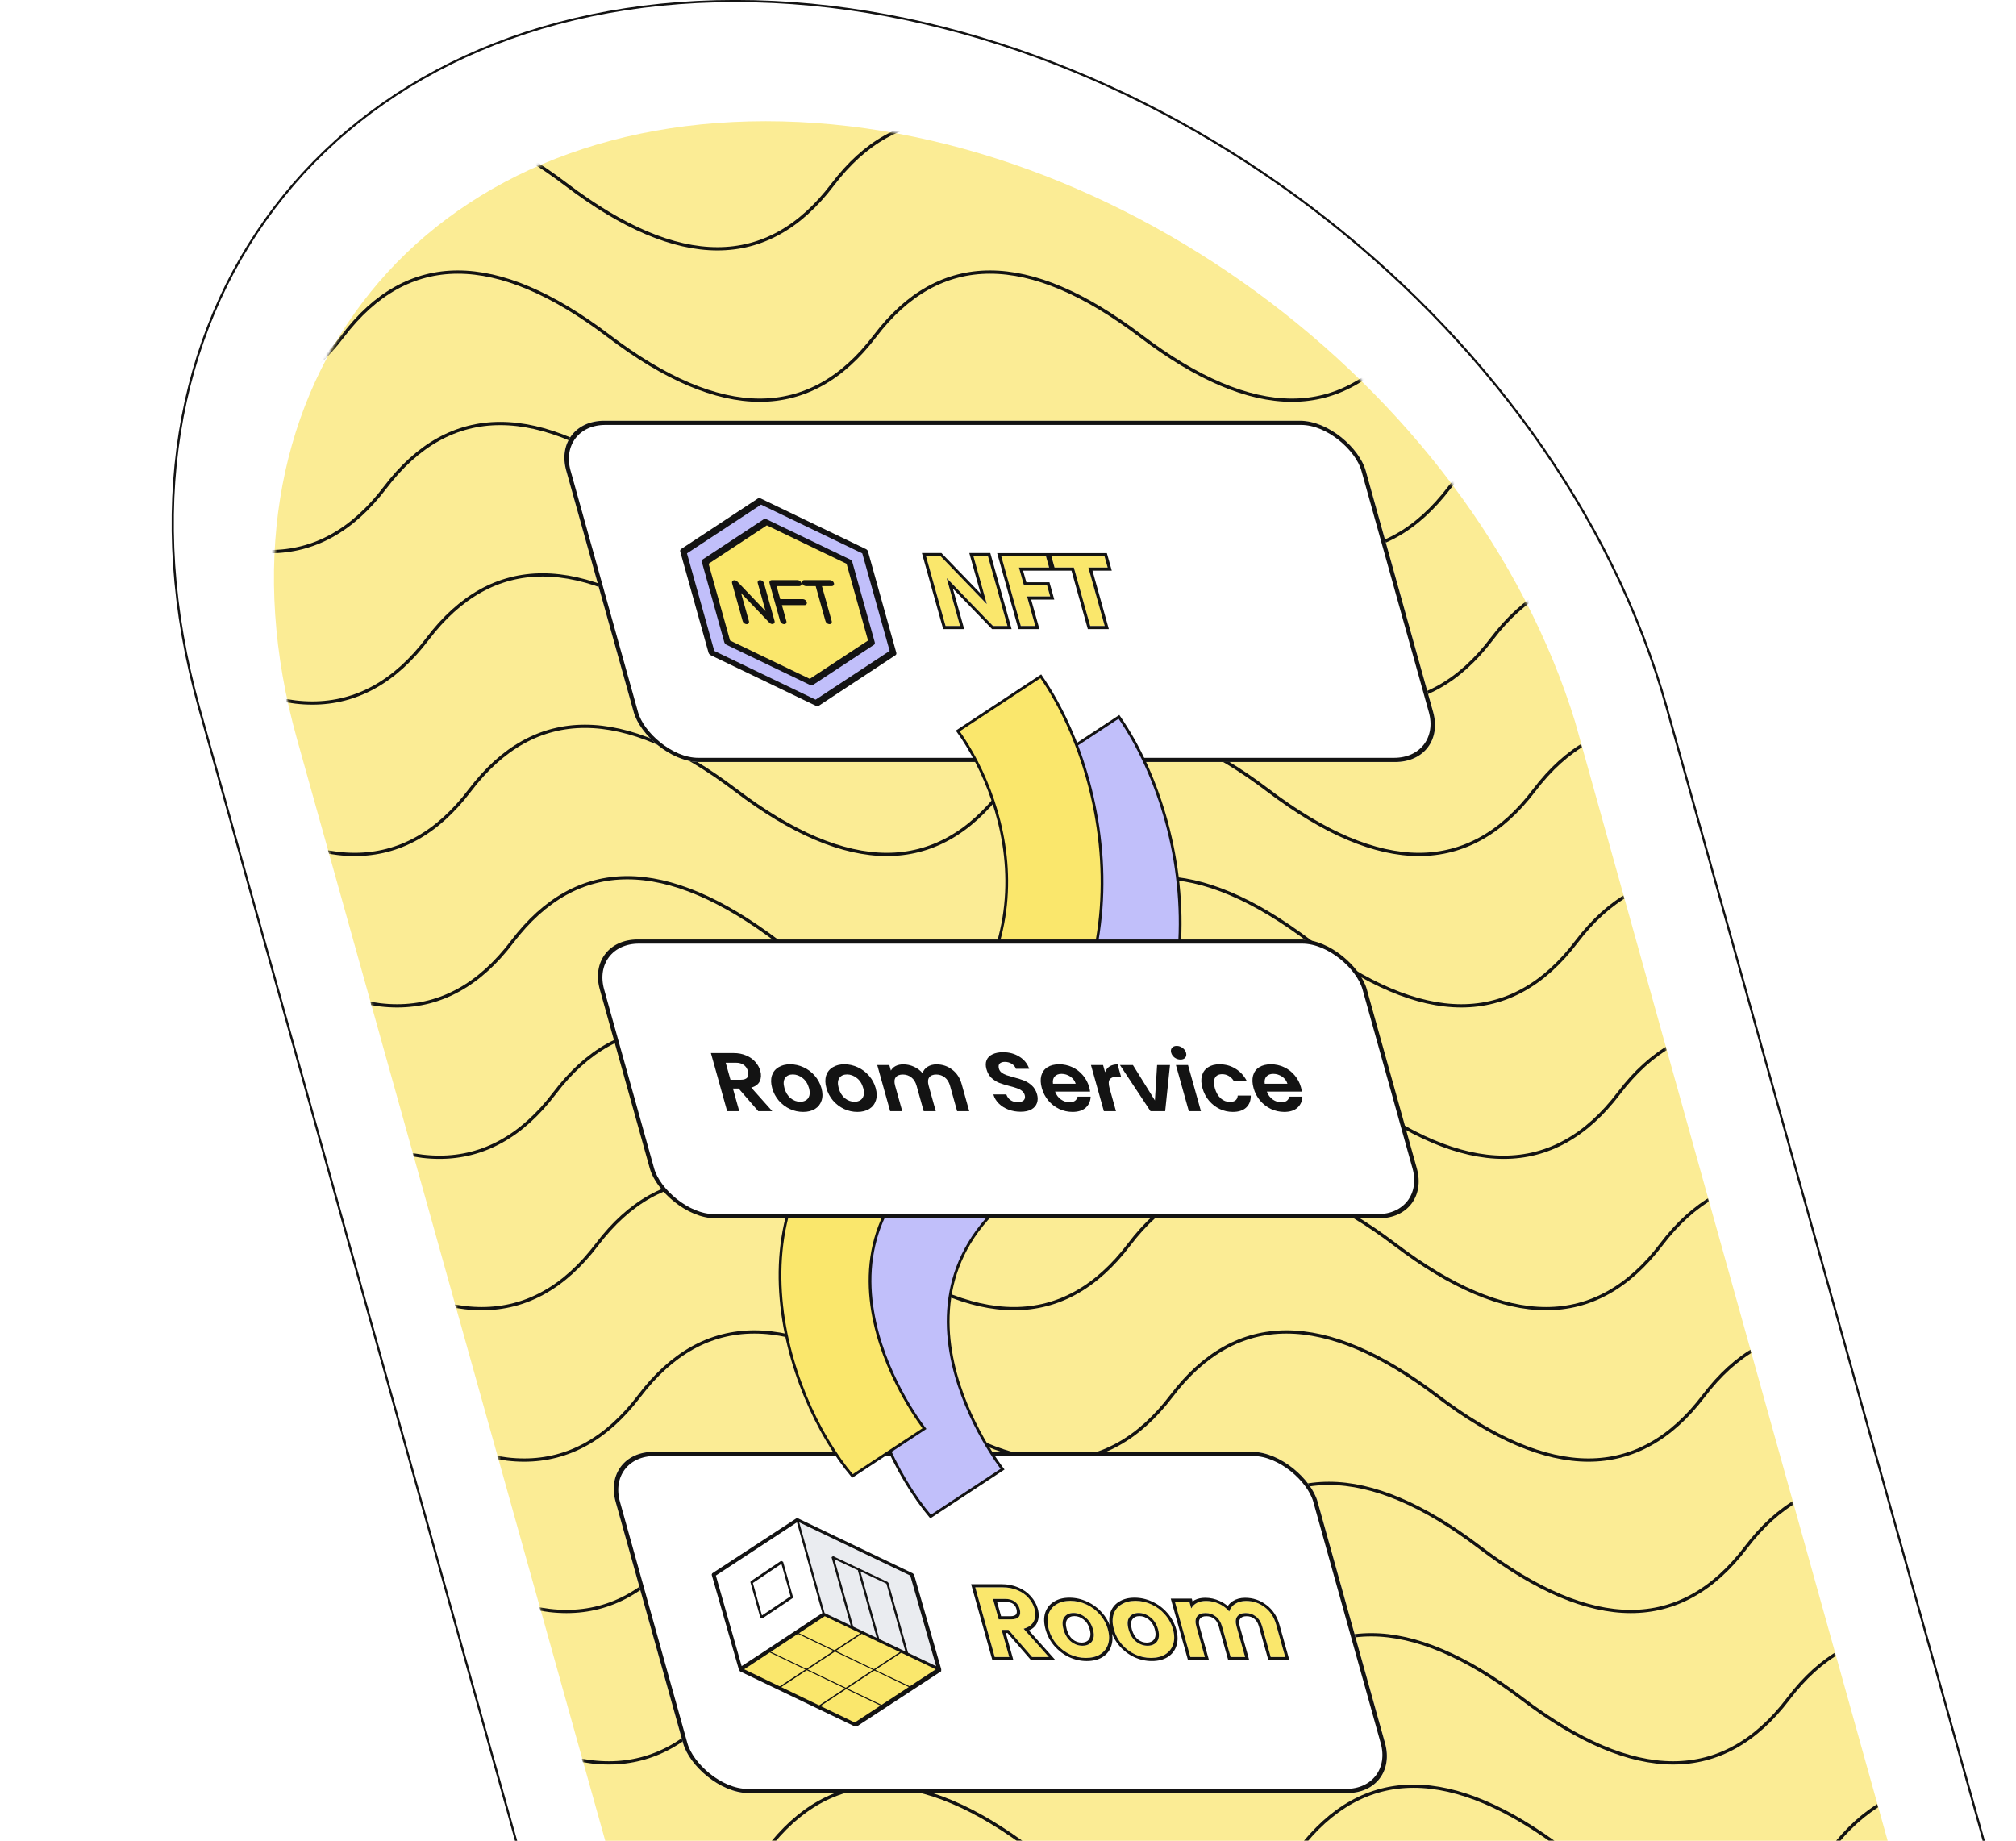 <svg width="702" height="641" viewBox="0 0 702 641" fill="none" xmlns="http://www.w3.org/2000/svg">
<path d="M69.324 246.443C31.301 110.536 114.882 0.362 256.007 0.362C397.132 0.362 542.36 110.536 580.383 246.443L700.665 676.377H189.606L69.324 246.443Z" stroke="#131313" stroke-width="0.752"/>
<g clip-path="url(#clip0_760_11391)">
<path d="M103.419 257.35C70.176 138.527 143.251 42.201 266.637 42.201C390.023 42.201 516.995 138.527 550.239 257.35L658.584 644.617H211.765L103.419 257.35Z" fill="#FBEC95"/>
<mask id="mask0_760_11391" style="mask-type:alpha" maskUnits="userSpaceOnUse" x="95" y="42" width="564" height="603">
<path d="M103.419 257.35C70.176 138.527 143.251 42.201 266.637 42.201C390.023 42.201 516.995 138.527 550.239 257.35L658.584 644.617H211.765L103.419 257.35Z" fill="#D9D9D9"/>
</mask>
<g mask="url(#mask0_760_11391)">
<path d="M-80.701 64.331C-58.138 34.589 -27.255 34.589 11.949 64.331C51.153 94.072 82.036 94.072 104.598 64.331C127.161 34.589 158.044 34.589 197.248 64.331C236.451 94.072 267.335 94.072 289.897 64.331C312.46 34.589 343.343 34.589 382.546 64.331C421.75 94.072 452.633 94.072 475.196 64.331C497.758 34.589 528.642 34.589 567.845 64.331C607.049 94.072 637.932 94.072 660.495 64.331C683.057 34.589 713.94 34.589 753.144 64.331C792.348 94.072 823.231 94.072 845.794 64.331C868.356 34.589 899.239 34.589 938.443 64.331C977.647 94.072 1008.53 94.072 1031.09 64.331C1053.65 34.589 1084.54 34.589 1123.74 64.331C1162.95 94.072 1193.83 94.072 1216.39 64.331C1238.95 34.589 1269.84 34.589 1309.04 64.331C1348.24 94.072 1379.13 94.072 1401.69 64.331C1424.25 34.589 1455.14 34.589 1494.34 64.331C1533.54 94.072 1564.43 94.072 1586.99 64.331C1609.55 34.589 1640.43 34.589 1679.64 64.331C1718.84 94.072 1749.73 94.072 1772.29 64.331C1794.85 34.589 1825.73 34.589 1864.94 64.331C1904.14 94.072 1935.02 94.072 1957.59 64.331C1980.15 34.589 2011.03 34.589 2050.24 64.331C2089.44 94.072 2120.32 94.072 2142.89 64.331C2165.45 34.589 2196.33 34.589 2235.53 64.331C2274.74 94.072 2305.62 94.072 2328.18 64.331C2350.75 34.589 2381.63 34.589 2420.83 64.331C2460.04 94.072 2490.92 94.072 2513.48 64.331C2536.05 34.589 2566.93 34.589 2606.13 64.331C2645.34 94.072 2676.22 94.072 2698.78 64.331C2721.34 34.589 2752.23 34.589 2791.43 64.331C2830.64 94.072 2861.52 94.072 2884.08 64.331C2906.64 34.589 2937.53 34.589 2976.73 64.331C3015.93 94.072 3046.82 94.072 3069.38 64.331C3091.94 34.589 3122.83 34.589 3162.03 64.331C3201.23 94.072 3232.12 94.072 3254.68 64.331C3277.24 34.589 3308.12 34.589 3347.33 64.331C3386.53 94.072 3417.41 94.072 3439.98 64.331C3462.54 34.589 3493.42 34.589 3532.63 64.331C3571.83 94.072 3602.71 94.072 3625.28 64.331C3647.84 34.589 3678.72 34.589 3717.93 64.331C3757.13 94.072 3788.01 94.072 3810.58 64.331C3833.14 34.589 3864.02 34.589 3903.22 64.331C3942.43 94.072 3973.31 94.072 3995.87 64.331C4018.44 34.589 4049.32 34.589 4088.52 64.331C4127.73 94.072 4158.61 94.072 4181.17 64.331C4203.74 34.589 4234.62 34.589 4273.82 64.331C4313.03 94.072 4343.91 94.072 4366.47 64.331C4389.03 34.589 4419.92 34.589 4459.12 64.331C4498.32 94.072 4529.21 94.072 4551.77 64.331" stroke="#131313" stroke-width="1.129"/>
<path d="M-65.95 117.053C-43.388 87.312 -12.505 87.312 26.699 117.053C65.903 146.795 96.786 146.795 119.348 117.053C141.911 87.312 172.794 87.312 211.998 117.053C251.202 146.795 282.085 146.795 304.647 117.053C327.21 87.312 358.093 87.312 397.297 117.053C436.501 146.795 467.384 146.795 489.946 117.053C512.509 87.312 543.392 87.312 582.596 117.053C621.799 146.795 652.683 146.795 675.245 117.053C697.807 87.312 728.691 87.312 767.894 117.053C807.098 146.795 837.981 146.795 860.544 117.053C883.106 87.312 913.989 87.312 953.193 117.053C992.397 146.795 1023.28 146.795 1045.84 117.053C1068.41 87.312 1099.29 87.312 1138.49 117.053C1177.7 146.795 1208.58 146.795 1231.14 117.053C1253.7 87.312 1284.59 87.312 1323.79 117.053C1362.99 146.795 1393.88 146.795 1416.44 117.053C1439 87.312 1469.89 87.312 1509.09 117.053C1548.29 146.795 1579.18 146.795 1601.74 117.053C1624.3 87.312 1655.18 87.312 1694.39 117.053C1733.59 146.795 1764.48 146.795 1787.04 117.053C1809.6 87.312 1840.48 87.312 1879.69 117.053C1918.89 146.795 1949.77 146.795 1972.34 117.053C1994.9 87.312 2025.78 87.312 2064.99 117.053C2104.19 146.795 2135.07 146.795 2157.64 117.053C2180.2 87.312 2211.08 87.312 2250.29 117.053C2289.49 146.795 2320.37 146.795 2342.93 117.053C2365.5 87.312 2396.38 87.312 2435.58 117.053C2474.79 146.795 2505.67 146.795 2528.23 117.053C2550.8 87.312 2581.68 87.312 2620.88 117.053C2660.09 146.795 2690.97 146.795 2713.53 117.053C2736.09 87.312 2766.98 87.312 2806.18 117.053C2845.39 146.795 2876.27 146.795 2898.83 117.053C2921.39 87.312 2952.28 87.312 2991.48 117.053C3030.68 146.795 3061.57 146.795 3084.13 117.053C3106.69 87.312 3137.58 87.312 3176.78 117.053C3215.98 146.795 3246.87 146.795 3269.43 117.053C3291.99 87.312 3322.87 87.312 3362.08 117.053C3401.28 146.795 3432.17 146.795 3454.73 117.053C3477.29 87.312 3508.17 87.312 3547.38 117.053C3586.58 146.795 3617.46 146.795 3640.03 117.053C3662.59 87.312 3693.47 87.312 3732.68 117.053C3771.88 146.795 3802.76 146.795 3825.33 117.053C3847.89 87.312 3878.77 87.312 3917.97 117.053C3957.18 146.795 3988.06 146.795 4010.62 117.053C4033.19 87.312 4064.07 87.312 4103.27 117.053C4142.48 146.795 4173.36 146.795 4195.92 117.053C4218.49 87.312 4249.37 87.312 4288.57 117.053C4327.78 146.795 4358.66 146.795 4381.22 117.053C4403.78 87.312 4434.67 87.312 4473.87 117.053C4513.08 146.795 4543.96 146.795 4566.52 117.053" stroke="#131313" stroke-width="1.129"/>
<path d="M-51.2 169.776C-28.638 140.035 2.245 140.035 41.449 169.776C80.653 199.517 111.536 199.517 134.099 169.776C156.661 140.035 187.544 140.035 226.748 169.776C265.952 199.517 296.835 199.517 319.398 169.776C341.96 140.035 372.843 140.035 412.047 169.776C451.251 199.517 482.134 199.517 504.696 169.776C527.259 140.035 558.142 140.035 597.346 169.776C636.55 199.517 667.433 199.517 689.995 169.776C712.558 140.035 743.441 140.035 782.645 169.776C821.848 199.517 852.732 199.517 875.294 169.776C897.857 140.035 928.74 140.035 967.944 169.776C1007.15 199.517 1038.03 199.517 1060.59 169.776C1083.16 140.035 1114.04 140.035 1153.24 169.776C1192.45 199.517 1223.33 199.517 1245.89 169.776C1268.45 140.035 1299.34 140.035 1338.54 169.776C1377.75 199.517 1408.63 199.517 1431.19 169.776C1453.75 140.035 1484.64 140.035 1523.84 169.776C1563.04 199.517 1593.93 199.517 1616.49 169.776C1639.05 140.035 1669.94 140.035 1709.14 169.776C1748.34 199.517 1779.23 199.517 1801.79 169.776C1824.35 140.035 1855.23 140.035 1894.44 169.776C1933.64 199.517 1964.52 199.517 1987.09 169.776C2009.65 140.035 2040.53 140.035 2079.74 169.776C2118.94 199.517 2149.82 199.517 2172.39 169.776C2194.95 140.035 2225.83 140.035 2265.04 169.776C2304.24 199.517 2335.12 199.517 2357.68 169.776C2380.25 140.035 2411.13 140.035 2450.33 169.776C2489.54 199.517 2520.42 199.517 2542.98 169.776C2565.55 140.035 2596.43 140.035 2635.63 169.776C2674.84 199.517 2705.72 199.517 2728.28 169.776C2750.85 140.035 2781.73 140.035 2820.93 169.776C2860.14 199.517 2891.02 199.517 2913.58 169.776C2936.14 140.035 2967.03 140.035 3006.23 169.776C3045.43 199.517 3076.32 199.517 3098.88 169.776C3121.44 140.035 3152.33 140.035 3191.53 169.776C3230.73 199.517 3261.62 199.517 3284.18 169.776C3306.74 140.035 3337.62 140.035 3376.83 169.776C3416.03 199.517 3446.92 199.517 3469.48 169.776C3492.04 140.035 3522.92 140.035 3562.13 169.776C3601.33 199.517 3632.21 199.517 3654.78 169.776C3677.34 140.035 3708.22 140.035 3747.43 169.776C3786.63 199.517 3817.51 199.517 3840.08 169.776C3862.64 140.035 3893.52 140.035 3932.73 169.776C3971.93 199.517 4002.81 199.517 4025.37 169.776C4047.94 140.035 4078.82 140.035 4118.02 169.776C4157.23 199.517 4188.11 199.517 4210.67 169.776C4233.24 140.035 4264.12 140.035 4303.32 169.776C4342.53 199.517 4373.41 199.517 4395.97 169.776C4418.53 140.035 4449.42 140.035 4488.62 169.776C4527.83 199.517 4558.71 199.517 4581.27 169.776" stroke="#131313" stroke-width="1.129"/>
<path d="M-36.45 222.499C-13.887 192.758 16.996 192.758 56.2 222.499C95.403 252.24 126.287 252.24 148.849 222.499C171.411 192.758 202.295 192.758 241.498 222.499C280.702 252.24 311.585 252.24 334.148 222.499C356.71 192.758 387.593 192.758 426.797 222.499C466.001 252.24 496.884 252.24 519.447 222.499C542.009 192.758 572.892 192.758 612.096 222.499C651.3 252.24 682.183 252.24 704.746 222.499C727.308 192.758 758.191 192.758 797.395 222.499C836.599 252.24 867.482 252.24 890.044 222.499C912.607 192.758 943.49 192.758 982.694 222.499C1021.9 252.24 1052.78 252.24 1075.34 222.499C1097.91 192.758 1128.79 192.758 1167.99 222.499C1207.2 252.24 1238.08 252.24 1260.64 222.499C1283.2 192.758 1314.09 192.758 1353.29 222.499C1392.5 252.24 1423.38 252.24 1445.94 222.499C1468.5 192.758 1499.39 192.758 1538.59 222.499C1577.79 252.24 1608.68 252.24 1631.24 222.499C1653.8 192.758 1684.69 192.758 1723.89 222.499C1763.09 252.24 1793.98 252.24 1816.54 222.499C1839.1 192.758 1869.98 192.758 1909.19 222.499C1948.39 252.24 1979.27 252.24 2001.84 222.499C2024.4 192.758 2055.28 192.758 2094.49 222.499C2133.69 252.24 2164.57 252.24 2187.14 222.499C2209.7 192.758 2240.58 192.758 2279.79 222.499C2318.99 252.24 2349.87 252.24 2372.44 222.499C2395 192.758 2425.88 192.758 2465.08 222.499C2504.29 252.24 2535.17 252.24 2557.73 222.499C2580.3 192.758 2611.18 192.758 2650.38 222.499C2689.59 252.24 2720.47 252.24 2743.03 222.499C2765.6 192.758 2796.48 192.758 2835.68 222.499C2874.89 252.24 2905.77 252.24 2928.33 222.499C2950.89 192.758 2981.78 192.758 3020.98 222.499C3060.18 252.24 3091.07 252.24 3113.63 222.499C3136.19 192.758 3167.08 192.758 3206.28 222.499C3245.48 252.24 3276.37 252.24 3298.93 222.499C3321.49 192.758 3352.37 192.758 3391.58 222.499C3430.78 252.24 3461.67 252.24 3484.23 222.499C3506.79 192.758 3537.67 192.758 3576.88 222.499C3616.08 252.24 3646.96 252.24 3669.53 222.499C3692.09 192.758 3722.97 192.758 3762.18 222.499C3801.38 252.24 3832.26 252.24 3854.83 222.499C3877.39 192.758 3908.27 192.758 3947.48 222.499C3986.68 252.24 4017.56 252.24 4040.12 222.499C4062.69 192.758 4093.57 192.758 4132.77 222.499C4171.98 252.24 4202.86 252.24 4225.42 222.499C4247.99 192.758 4278.87 192.758 4318.07 222.499C4357.28 252.24 4388.16 252.24 4410.72 222.499C4433.28 192.758 4464.17 192.758 4503.37 222.499C4542.58 252.24 4573.46 252.24 4596.02 222.499" stroke="#131313" stroke-width="1.129"/>
<path d="M-21.7 275.222C0.863 245.481 31.746 245.481 70.95 275.222C110.154 304.963 141.037 304.963 163.599 275.222C186.162 245.481 217.045 245.481 256.249 275.222C295.452 304.963 326.336 304.963 348.898 275.222C371.461 245.481 402.344 245.481 441.548 275.222C480.751 304.963 511.634 304.963 534.197 275.222C556.759 245.481 587.643 245.481 626.846 275.222C666.05 304.963 696.933 304.963 719.496 275.222C742.058 245.481 772.941 245.481 812.145 275.222C851.349 304.963 882.232 304.963 904.795 275.222C927.357 245.481 958.24 245.481 997.444 275.222C1036.65 304.963 1067.53 304.963 1090.09 275.222C1112.66 245.481 1143.54 245.481 1182.74 275.222C1221.95 304.963 1252.83 304.963 1275.39 275.222C1297.95 245.481 1328.84 245.481 1368.04 275.222C1407.25 304.963 1438.13 304.963 1460.69 275.222C1483.25 245.481 1514.14 245.481 1553.34 275.222C1592.54 304.963 1623.43 304.963 1645.99 275.222C1668.55 245.481 1699.44 245.481 1738.64 275.222C1777.84 304.963 1808.73 304.963 1831.29 275.222C1853.85 245.481 1884.73 245.481 1923.94 275.222C1963.14 304.963 1994.03 304.963 2016.59 275.222C2039.15 245.481 2070.03 245.481 2109.24 275.222C2148.44 304.963 2179.32 304.963 2201.89 275.222C2224.45 245.481 2255.33 245.481 2294.54 275.222C2333.74 304.963 2364.62 304.963 2387.19 275.222C2409.75 245.481 2440.63 245.481 2479.83 275.222C2519.04 304.963 2549.92 304.963 2572.48 275.222C2595.05 245.481 2625.93 245.481 2665.13 275.222C2704.34 304.963 2735.22 304.963 2757.78 275.222C2780.35 245.481 2811.23 245.481 2850.43 275.222C2889.64 304.963 2920.52 304.963 2943.08 275.222C2965.64 245.481 2996.53 245.481 3035.73 275.222C3074.94 304.963 3105.82 304.963 3128.38 275.222C3150.94 245.481 3181.83 245.481 3221.03 275.222C3260.23 304.963 3291.12 304.963 3313.68 275.222C3336.24 245.481 3367.13 245.481 3406.33 275.222C3445.53 304.963 3476.42 304.963 3498.98 275.222C3521.54 245.481 3552.42 245.481 3591.63 275.222C3630.83 304.963 3661.71 304.963 3684.28 275.222C3706.84 245.481 3737.72 245.481 3776.93 275.222C3816.13 304.963 3847.01 304.963 3869.58 275.222C3892.14 245.481 3923.02 245.481 3962.23 275.222C4001.43 304.963 4032.31 304.963 4054.87 275.222C4077.44 245.481 4108.32 245.481 4147.52 275.222C4186.73 304.963 4217.61 304.963 4240.17 275.222C4262.74 245.481 4293.62 245.481 4332.82 275.222C4372.03 304.963 4402.91 304.963 4425.47 275.222C4448.04 245.481 4478.92 245.481 4518.12 275.222C4557.33 304.963 4588.21 304.963 4610.77 275.222" stroke="#131313" stroke-width="1.129"/>
<path d="M-6.949 327.945C15.613 298.204 46.496 298.204 85.7 327.945C124.904 357.686 155.787 357.686 178.35 327.945C200.912 298.204 231.795 298.204 270.999 327.945C310.203 357.686 341.086 357.686 363.648 327.945C386.211 298.204 417.094 298.204 456.298 327.945C495.502 357.686 526.385 357.686 548.947 327.945C571.51 298.204 602.393 298.204 641.597 327.945C680.8 357.686 711.684 357.686 734.246 327.945C756.809 298.204 787.692 298.204 826.895 327.945C866.099 357.686 896.982 357.686 919.545 327.945C942.107 298.204 972.991 298.204 1012.19 327.945C1051.4 357.686 1082.28 357.686 1104.84 327.945C1127.41 298.204 1158.29 298.204 1197.49 327.945C1236.7 357.686 1267.58 357.686 1290.14 327.945C1312.71 298.204 1343.59 298.204 1382.79 327.945C1422 357.686 1452.88 357.686 1475.44 327.945C1498 298.204 1528.89 298.204 1568.09 327.945C1607.29 357.686 1638.18 357.686 1660.74 327.945C1683.3 298.204 1714.19 298.204 1753.39 327.945C1792.59 357.686 1823.48 357.686 1846.04 327.945C1868.6 298.204 1899.48 298.204 1938.69 327.945C1977.89 357.686 2008.78 357.686 2031.34 327.945C2053.9 298.204 2084.78 298.204 2123.99 327.945C2163.19 357.686 2194.07 357.686 2216.64 327.945C2239.2 298.204 2270.08 298.204 2309.29 327.945C2348.49 357.686 2379.37 357.686 2401.94 327.945C2424.5 298.204 2455.38 298.204 2494.59 327.945C2533.79 357.686 2564.67 357.686 2587.23 327.945C2609.8 298.204 2640.68 298.204 2679.88 327.945C2719.09 357.686 2749.97 357.686 2772.53 327.945C2795.1 298.204 2825.98 298.204 2865.18 327.945C2904.39 357.686 2935.27 357.686 2957.83 327.945C2980.39 298.204 3011.28 298.204 3050.48 327.945C3089.69 357.686 3120.57 357.686 3143.13 327.945C3165.69 298.204 3196.58 298.204 3235.78 327.945C3274.98 357.686 3305.87 357.686 3328.43 327.945C3350.99 298.204 3381.88 298.204 3421.08 327.945C3460.28 357.686 3491.17 357.686 3513.73 327.945C3536.29 298.204 3567.17 298.204 3606.38 327.945C3645.58 357.686 3676.47 357.686 3699.03 327.945C3721.59 298.204 3752.47 298.204 3791.68 327.945C3830.88 357.686 3861.76 357.686 3884.33 327.945C3906.89 298.204 3937.77 298.204 3976.98 327.945C4016.18 357.686 4047.06 357.686 4069.63 327.945C4092.19 298.204 4123.07 298.204 4162.27 327.945C4201.48 357.686 4232.36 357.686 4254.92 327.945C4277.49 298.204 4308.37 298.204 4347.57 327.945C4386.78 357.686 4417.66 357.686 4440.22 327.945C4462.79 298.204 4493.67 298.204 4532.87 327.945C4572.08 357.686 4602.96 357.686 4625.52 327.945" stroke="#131313" stroke-width="1.129"/>
<path d="M7.801 380.668C30.363 350.927 61.246 350.927 100.45 380.668C139.654 410.409 170.537 410.409 193.1 380.668C215.662 350.927 246.545 350.927 285.749 380.668C324.953 410.409 355.836 410.409 378.399 380.668C400.961 350.927 431.844 350.927 471.048 380.668C510.252 410.409 541.135 410.409 563.697 380.668C586.26 350.927 617.143 350.927 656.347 380.668C695.551 410.409 726.434 410.409 748.996 380.668C771.559 350.927 802.442 350.927 841.646 380.668C880.85 410.409 911.733 410.409 934.295 380.668C956.858 350.927 987.741 350.927 1026.94 380.668C1066.15 410.409 1097.03 410.409 1119.59 380.668C1142.16 350.927 1173.04 350.927 1212.24 380.668C1251.45 410.409 1282.33 410.409 1304.89 380.668C1327.46 350.927 1358.34 350.927 1397.54 380.668C1436.75 410.409 1467.63 410.409 1490.19 380.668C1512.75 350.927 1543.64 350.927 1582.84 380.668C1622.04 410.409 1652.93 410.409 1675.49 380.668C1698.05 350.927 1728.94 350.927 1768.14 380.668C1807.34 410.409 1838.23 410.409 1860.79 380.668C1883.35 350.927 1914.23 350.927 1953.44 380.668C1992.64 410.409 2023.53 410.409 2046.09 380.668C2068.65 350.927 2099.53 350.927 2138.74 380.668C2177.94 410.409 2208.82 410.409 2231.39 380.668C2253.95 350.927 2284.83 350.927 2324.04 380.668C2363.24 410.409 2394.12 410.409 2416.69 380.668C2439.25 350.927 2470.13 350.927 2509.34 380.668C2548.54 410.409 2579.42 410.409 2601.98 380.668C2624.55 350.927 2655.43 350.927 2694.63 380.668C2733.84 410.409 2764.72 410.409 2787.28 380.668C2809.85 350.927 2840.73 350.927 2879.93 380.668C2919.14 410.409 2950.02 410.409 2972.58 380.668C2995.14 350.927 3026.03 350.927 3065.23 380.668C3104.44 410.409 3135.32 410.409 3157.88 380.668C3180.44 350.927 3211.33 350.927 3250.53 380.668C3289.73 410.409 3320.62 410.409 3343.18 380.668C3365.74 350.927 3396.63 350.927 3435.83 380.668C3475.03 410.409 3505.92 410.409 3528.48 380.668C3551.04 350.927 3581.92 350.927 3621.13 380.668C3660.33 410.409 3691.22 410.409 3713.78 380.668C3736.34 350.927 3767.22 350.927 3806.43 380.668C3845.63 410.409 3876.51 410.409 3899.08 380.668C3921.64 350.927 3952.52 350.927 3991.73 380.668C4030.93 410.409 4061.81 410.409 4084.38 380.668C4106.94 350.927 4137.82 350.927 4177.02 380.668C4216.23 410.409 4247.11 410.409 4269.67 380.668C4292.24 350.927 4323.12 350.927 4362.32 380.668C4401.53 410.409 4432.41 410.409 4454.97 380.668C4477.54 350.927 4508.42 350.927 4547.62 380.668C4586.83 410.409 4617.71 410.409 4640.27 380.668" stroke="#131313" stroke-width="1.129"/>
<path d="M22.551 433.391C45.114 403.65 75.997 403.65 115.201 433.391C154.404 463.132 185.288 463.132 207.85 433.391C230.413 403.65 261.296 403.65 300.499 433.391C339.703 463.132 370.586 463.132 393.149 433.391C415.711 403.65 446.595 403.65 485.798 433.391C525.002 463.132 555.885 463.132 578.448 433.391C601.01 403.65 631.893 403.65 671.097 433.391C710.301 463.132 741.184 463.132 763.747 433.391C786.309 403.65 817.192 403.65 856.396 433.391C895.6 463.132 926.483 463.132 949.045 433.391C971.608 403.65 1002.49 403.65 1041.69 433.391C1080.9 463.132 1111.78 463.132 1134.34 433.391C1156.91 403.65 1187.79 403.65 1226.99 433.391C1266.2 463.132 1297.08 463.132 1319.64 433.391C1342.21 403.65 1373.09 403.65 1412.29 433.391C1451.5 463.132 1482.38 463.132 1504.94 433.391C1527.5 403.65 1558.39 403.65 1597.59 433.391C1636.8 463.132 1667.68 463.132 1690.24 433.391C1712.8 403.65 1743.69 403.65 1782.89 433.391C1822.09 463.132 1852.98 463.132 1875.54 433.391C1898.1 403.65 1928.99 403.65 1968.19 433.391C2007.39 463.132 2038.28 463.132 2060.84 433.391C2083.4 403.65 2114.28 403.65 2153.49 433.391C2192.69 463.132 2223.57 463.132 2246.14 433.391C2268.7 403.65 2299.58 403.65 2338.79 433.391C2377.99 463.132 2408.87 463.132 2431.44 433.391C2454 403.65 2484.88 403.65 2524.09 433.391C2563.29 463.132 2594.17 463.132 2616.74 433.391C2639.3 403.65 2670.18 403.65 2709.38 433.391C2748.59 463.132 2779.47 463.132 2802.03 433.391C2824.6 403.65 2855.48 403.65 2894.68 433.391C2933.89 463.132 2964.77 463.132 2987.33 433.391C3009.9 403.65 3040.78 403.65 3079.98 433.391C3119.19 463.132 3150.07 463.132 3172.63 433.391C3195.19 403.65 3226.08 403.65 3265.28 433.391C3304.48 463.132 3335.37 463.132 3357.93 433.391C3380.49 403.65 3411.38 403.65 3450.58 433.391C3489.78 463.132 3520.67 463.132 3543.23 433.391C3565.79 403.65 3596.67 403.65 3635.88 433.391C3675.08 463.132 3705.97 463.132 3728.53 433.391C3751.09 403.65 3781.97 403.65 3821.18 433.391C3860.38 463.132 3891.26 463.132 3913.83 433.391C3936.39 403.65 3967.27 403.65 4006.48 433.391C4045.68 463.132 4076.56 463.132 4099.13 433.391C4121.69 403.65 4152.57 403.65 4191.78 433.391C4230.98 463.132 4261.86 463.132 4284.42 433.391C4306.99 403.65 4337.87 403.65 4377.07 433.391C4416.28 463.132 4447.16 463.132 4469.72 433.391C4492.29 403.65 4523.17 403.65 4562.37 433.391C4601.58 463.132 4632.46 463.132 4655.02 433.391" stroke="#131313" stroke-width="1.129"/>
<path d="M37.301 486.114C59.864 456.373 90.747 456.373 129.951 486.114C169.155 515.855 200.038 515.855 222.6 486.114C245.163 456.373 276.046 456.373 315.25 486.114C354.454 515.855 385.337 515.855 407.899 486.114C430.462 456.373 461.345 456.373 500.549 486.114C539.752 515.855 570.636 515.855 593.198 486.114C615.76 456.373 646.644 456.373 685.847 486.114C725.051 515.855 755.934 515.855 778.497 486.114C801.059 456.373 831.942 456.373 871.146 486.114C910.35 515.855 941.233 515.855 963.796 486.114C986.358 456.373 1017.24 456.373 1056.45 486.114C1095.65 515.855 1126.53 515.855 1149.09 486.114C1171.66 456.373 1202.54 456.373 1241.74 486.114C1280.95 515.855 1311.83 515.855 1334.39 486.114C1356.96 456.373 1387.84 456.373 1427.04 486.114C1466.25 515.855 1497.13 515.855 1519.69 486.114C1542.25 456.373 1573.14 456.373 1612.34 486.114C1651.55 515.855 1682.43 515.855 1704.99 486.114C1727.55 456.373 1758.44 456.373 1797.64 486.114C1836.84 515.855 1867.73 515.855 1890.29 486.114C1912.85 456.373 1943.74 456.373 1982.94 486.114C2022.14 515.855 2053.03 515.855 2075.59 486.114C2098.15 456.373 2129.03 456.373 2168.24 486.114C2207.44 515.855 2238.33 515.855 2260.89 486.114C2283.45 456.373 2314.33 456.373 2353.54 486.114C2392.74 515.855 2423.62 515.855 2446.19 486.114C2468.75 456.373 2499.63 456.373 2538.84 486.114C2578.04 515.855 2608.92 515.855 2631.49 486.114C2654.05 456.373 2684.93 456.373 2724.13 486.114C2763.34 515.855 2794.22 515.855 2816.78 486.114C2839.35 456.373 2870.23 456.373 2909.43 486.114C2948.64 515.855 2979.52 515.855 3002.08 486.114C3024.65 456.373 3055.53 456.373 3094.73 486.114C3133.94 515.855 3164.82 515.855 3187.38 486.114C3209.94 456.373 3240.83 456.373 3280.03 486.114C3319.24 515.855 3350.12 515.855 3372.68 486.114C3395.24 456.373 3426.13 456.373 3465.33 486.114C3504.53 515.855 3535.42 515.855 3557.98 486.114C3580.54 456.373 3611.43 456.373 3650.63 486.114C3689.83 515.855 3720.72 515.855 3743.28 486.114C3765.84 456.373 3796.72 456.373 3835.93 486.114C3875.13 515.855 3906.01 515.855 3928.58 486.114C3951.14 456.373 3982.02 456.373 4021.23 486.114C4060.43 515.855 4091.31 515.855 4113.88 486.114C4136.44 456.373 4167.32 456.373 4206.53 486.114C4245.73 515.855 4276.61 515.855 4299.17 486.114C4321.74 456.373 4352.62 456.373 4391.82 486.114C4431.03 515.855 4461.91 515.855 4484.47 486.114C4507.04 456.373 4537.92 456.373 4577.12 486.114C4616.33 515.855 4647.21 515.855 4669.77 486.114" stroke="#131313" stroke-width="1.129"/>
<path d="M52.052 538.837C74.614 509.096 105.497 509.096 144.701 538.837C183.905 568.578 214.788 568.578 237.351 538.837C259.913 509.096 290.796 509.096 330 538.837C369.204 568.578 400.087 568.578 422.649 538.837C445.212 509.096 476.095 509.096 515.299 538.837C554.503 568.578 585.386 568.578 607.948 538.837C630.511 509.096 661.394 509.096 700.598 538.837C739.802 568.578 770.685 568.578 793.247 538.837C815.81 509.096 846.693 509.096 885.897 538.837C925.1 568.578 955.984 568.578 978.546 538.837C1001.11 509.096 1031.99 509.096 1071.2 538.837C1110.4 568.578 1141.28 568.578 1163.84 538.837C1186.41 509.096 1217.29 509.096 1256.49 538.837C1295.7 568.578 1326.58 568.578 1349.14 538.837C1371.71 509.096 1402.59 509.096 1441.79 538.837C1481 568.578 1511.88 568.578 1534.44 538.837C1557.01 509.096 1587.89 509.096 1627.09 538.837C1666.3 568.578 1697.18 568.578 1719.74 538.837C1742.3 509.096 1773.19 509.096 1812.39 538.837C1851.59 568.578 1882.48 568.578 1905.04 538.837C1927.6 509.096 1958.49 509.096 1997.69 538.837C2036.89 568.578 2067.78 568.578 2090.34 538.837C2112.9 509.096 2143.78 509.096 2182.99 538.837C2222.19 568.578 2253.08 568.578 2275.64 538.837C2298.2 509.096 2329.08 509.096 2368.29 538.837C2407.49 568.578 2438.37 568.578 2460.94 538.837C2483.5 509.096 2514.38 509.096 2553.59 538.837C2592.79 568.578 2623.67 568.578 2646.24 538.837C2668.8 509.096 2699.68 509.096 2738.89 538.837C2778.09 568.578 2808.97 568.578 2831.53 538.837C2854.1 509.096 2884.98 509.096 2924.18 538.837C2963.39 568.578 2994.27 568.578 3016.83 538.837C3039.4 509.096 3070.28 509.096 3109.48 538.837C3148.69 568.578 3179.57 568.578 3202.13 538.837C3224.69 509.096 3255.58 509.096 3294.78 538.837C3333.99 568.578 3364.87 568.578 3387.43 538.837C3409.99 509.096 3440.88 509.096 3480.08 538.837C3519.28 568.578 3550.17 568.578 3572.73 538.837C3595.29 509.096 3626.18 509.096 3665.38 538.837C3704.58 568.578 3735.47 568.578 3758.03 538.837C3780.59 509.096 3811.47 509.096 3850.68 538.837C3889.88 568.578 3920.77 568.578 3943.33 538.837C3965.89 509.096 3996.77 509.096 4035.98 538.837C4075.18 568.578 4106.06 568.578 4128.63 538.837C4151.19 509.096 4182.07 509.096 4221.28 538.837C4260.48 568.578 4291.36 568.578 4313.93 538.837C4336.49 509.096 4367.37 509.096 4406.57 538.837C4445.78 568.578 4476.66 568.578 4499.22 538.837C4521.79 509.096 4552.67 509.096 4591.87 538.837C4631.08 568.578 4661.96 568.578 4684.52 538.837" stroke="#131313" stroke-width="1.129"/>
<path d="M66.802 591.56C89.365 561.819 120.248 561.819 159.451 591.56C198.655 621.301 229.538 621.301 252.101 591.56C274.663 561.819 305.546 561.819 344.75 591.56C383.954 621.301 414.837 621.301 437.4 591.56C459.962 561.819 490.845 561.819 530.049 591.56C569.253 621.301 600.136 621.301 622.699 591.56C645.261 561.819 676.144 561.819 715.348 591.56C754.552 621.301 785.435 621.301 807.997 591.56C830.56 561.819 861.443 561.819 900.647 591.56C939.851 621.301 970.734 621.301 993.296 591.56C1015.86 561.819 1046.74 561.819 1085.95 591.56C1125.15 621.301 1156.03 621.301 1178.6 591.56C1201.16 561.819 1232.04 561.819 1271.24 591.56C1310.45 621.301 1341.33 621.301 1363.89 591.56C1386.46 561.819 1417.34 561.819 1456.54 591.56C1495.75 621.301 1526.63 621.301 1549.19 591.56C1571.76 561.819 1602.64 561.819 1641.84 591.56C1681.05 621.301 1711.93 621.301 1734.49 591.56C1757.05 561.819 1787.94 561.819 1827.14 591.56C1866.34 621.301 1897.23 621.301 1919.79 591.56C1942.35 561.819 1973.24 561.819 2012.44 591.56C2051.64 621.301 2082.53 621.301 2105.09 591.56C2127.65 561.819 2158.53 561.819 2197.74 591.56C2236.94 621.301 2267.83 621.301 2290.39 591.56C2312.95 561.819 2343.83 561.819 2383.04 591.56C2422.24 621.301 2453.12 621.301 2475.69 591.56C2498.25 561.819 2529.13 561.819 2568.34 591.56C2607.54 621.301 2638.42 621.301 2660.99 591.56C2683.55 561.819 2714.43 561.819 2753.64 591.56C2792.84 621.301 2823.72 621.301 2846.28 591.56C2868.85 561.819 2899.73 561.819 2938.93 591.56C2978.14 621.301 3009.02 621.301 3031.58 591.56C3054.15 561.819 3085.03 561.819 3124.23 591.56C3163.44 621.301 3194.32 621.301 3216.88 591.56C3239.44 561.819 3270.33 561.819 3309.53 591.56C3348.74 621.301 3379.62 621.301 3402.18 591.56C3424.74 561.819 3455.63 561.819 3494.83 591.56C3534.03 621.301 3564.92 621.301 3587.48 591.56C3610.04 561.819 3640.93 561.819 3680.13 591.56C3719.33 621.301 3750.22 621.301 3772.78 591.56C3795.34 561.819 3826.22 561.819 3865.43 591.56C3904.63 621.301 3935.52 621.301 3958.08 591.56C3980.64 561.819 4011.52 561.819 4050.73 591.56C4089.93 621.301 4120.81 621.301 4143.38 591.56C4165.94 561.819 4196.82 561.819 4236.03 591.56C4275.23 621.301 4306.11 621.301 4328.68 591.56C4351.24 561.819 4382.12 561.819 4421.32 591.56C4460.53 621.301 4491.41 621.301 4513.97 591.56C4536.54 561.819 4567.42 561.819 4606.62 591.56C4645.83 621.301 4676.71 621.301 4699.27 591.56" stroke="#131313" stroke-width="1.129"/>
<path d="M81.552 644.283C104.115 614.542 134.998 614.542 174.202 644.283C213.406 674.024 244.289 674.024 266.851 644.283C289.414 614.542 320.297 614.542 359.501 644.283C398.704 674.024 429.588 674.024 452.15 644.283C474.712 614.542 505.596 614.542 544.799 644.283C584.003 674.024 614.886 674.024 637.449 644.283C660.011 614.542 690.894 614.542 730.098 644.283C769.302 674.024 800.185 674.024 822.748 644.283C845.31 614.542 876.193 614.542 915.397 644.283C954.601 674.024 985.484 674.024 1008.05 644.283C1030.61 614.542 1061.49 614.542 1100.7 644.283C1139.9 674.024 1170.78 674.024 1193.35 644.283C1215.91 614.542 1246.79 614.542 1285.99 644.283C1325.2 674.024 1356.08 674.024 1378.64 644.283C1401.21 614.542 1432.09 614.542 1471.29 644.283C1510.5 674.024 1541.38 674.024 1563.94 644.283C1586.51 614.542 1617.39 614.542 1656.59 644.283C1695.8 674.024 1726.68 674.024 1749.24 644.283C1771.8 614.542 1802.69 614.542 1841.89 644.283C1881.1 674.024 1911.98 674.024 1934.54 644.283C1957.1 614.542 1987.99 614.542 2027.19 644.283C2066.39 674.024 2097.28 674.024 2119.84 644.283C2142.4 614.542 2173.29 614.542 2212.49 644.283C2251.69 674.024 2282.58 674.024 2305.14 644.283C2327.7 614.542 2358.58 614.542 2397.79 644.283C2436.99 674.024 2467.87 674.024 2490.44 644.283C2513 614.542 2543.88 614.542 2583.09 644.283C2622.29 674.024 2653.17 674.024 2675.74 644.283C2698.3 614.542 2729.18 614.542 2768.39 644.283C2807.59 674.024 2838.47 674.024 2861.03 644.283C2883.6 614.542 2914.48 614.542 2953.68 644.283C2992.89 674.024 3023.77 674.024 3046.33 644.283C3068.9 614.542 3099.78 614.542 3138.98 644.283C3178.19 674.024 3209.07 674.024 3231.63 644.283C3254.2 614.542 3285.08 614.542 3324.28 644.283C3363.49 674.024 3394.37 674.024 3416.93 644.283C3439.49 614.542 3470.38 614.542 3509.58 644.283C3548.78 674.024 3579.67 674.024 3602.23 644.283C3624.79 614.542 3655.68 614.542 3694.88 644.283C3734.08 674.024 3764.97 674.024 3787.53 644.283C3810.09 614.542 3840.97 614.542 3880.18 644.283C3919.38 674.024 3950.27 674.024 3972.83 644.283C3995.39 614.542 4026.27 614.542 4065.48 644.283C4104.68 674.024 4135.56 674.024 4158.13 644.283C4180.69 614.542 4211.57 614.542 4250.78 644.283C4289.98 674.024 4320.86 674.024 4343.43 644.283C4365.99 614.542 4396.87 614.542 4436.08 644.283C4475.28 674.024 4506.16 674.024 4528.72 644.283C4551.29 614.542 4582.17 614.542 4621.37 644.283C4660.58 674.024 4691.46 674.024 4714.02 644.283" stroke="#131313" stroke-width="1.129"/>
</g>
</g>
<g filter="url(#filter0_d_760_11391)">
<rect width="244.44" height="123.392" rx="18.057" transform="matrix(1 0 0.269 0.963 205 501.039)" fill="white"/>
<g clip-path="url(#clip1_760_11391)">
<path d="M282.332 557.736L322.006 576.373L293.025 595.957L253.35 576.373L282.332 557.736Z" fill="#FAE76C"/>
<path d="M282.508 557.555L273.386 524.949L312.89 543.788L321.737 576.756L282.508 557.555Z" fill="#EAECF0"/>
<path d="M282.131 557.555L273.009 524.949L244.046 543.788L253.646 576.756L282.131 557.555Z" fill="white"/>
<path d="M323.242 576.756L313.767 543.761L313.336 543.348L273.393 524.225H272.758L243.486 543.348L243.304 543.824L252.753 576.792L253.151 577.476L293.191 596.682H293.825L323.214 577.454L323.242 576.756ZM312.449 544.116L321.455 575.668L282.618 557.167L273.783 525.588L312.449 544.116ZM272.996 525.588L281.835 557.182L260.807 571.06L253.736 575.653L244.762 544.115L272.996 525.588ZM293.118 595.289L254.62 576.761L255.03 576.49L282.685 558.276L317.236 574.792L321.34 576.762L293.118 595.289Z" fill="#131313"/>
<path d="M260.918 559.067L260.226 558.719L256.801 546.475L256.869 546.125L267.493 538.989L268.185 539.338L271.61 551.582L271.543 551.932L260.918 559.067ZM257.652 546.707L260.815 558.011L270.758 551.35L267.595 540.046L257.652 546.707Z" fill="#131313"/>
<path d="M311.466 571.654C311.233 571.654 311.021 571.473 310.959 571.249L304.158 546.939L286.032 538.417L292.613 561.941C292.676 562.164 292.566 562.345 292.333 562.345C292.099 562.345 291.888 562.164 291.826 561.941L285.05 537.721L285.598 537.369L304.57 546.352L304.879 546.703L311.746 571.249C311.809 571.474 311.7 571.656 311.466 571.656L311.466 571.654Z" fill="#131313"/>
<path d="M312.81 583.33C312.775 583.33 312.737 583.321 312.697 583.303L272.599 564.081C272.482 564.026 272.413 563.902 272.445 563.804C272.476 563.708 272.596 563.675 272.712 563.731L312.811 582.953C312.927 583.008 312.996 583.132 312.965 583.229C312.944 583.294 312.883 583.33 312.81 583.33Z" fill="#131313"/>
<path d="M303.17 589.875C303.134 589.875 303.095 589.866 303.056 589.847L262.959 570.625C262.842 570.57 262.773 570.446 262.805 570.349C262.836 570.252 262.956 570.22 263.072 570.275L303.171 589.497C303.287 589.553 303.356 589.676 303.325 589.774C303.304 589.839 303.243 589.874 303.17 589.874L303.17 589.875Z" fill="#131313"/>
<path d="M266.881 583.332C266.809 583.332 266.727 583.295 266.67 583.231C266.585 583.135 266.584 583.01 266.669 582.954L295.782 563.727C295.866 563.671 296.004 563.702 296.091 563.8C296.176 563.896 296.176 564.021 296.091 564.077L266.979 583.304C266.95 583.323 266.917 583.332 266.881 583.332L266.881 583.332Z" fill="#131313"/>
<path d="M280.614 589.91C280.542 589.91 280.461 589.874 280.403 589.809C280.318 589.712 280.317 589.588 280.403 589.533L309.515 570.305C309.599 570.249 309.737 570.281 309.824 570.379C309.909 570.475 309.91 570.599 309.824 570.655L280.713 589.883C280.686 589.902 280.652 589.91 280.615 589.91H280.614Z" fill="#131313"/>
<path d="M301.562 567.2C301.328 567.2 301.117 567.019 301.055 566.795L294.26 542.51C294.198 542.287 294.307 542.105 294.541 542.105C294.774 542.105 294.985 542.287 295.048 542.51L301.842 566.797C301.905 567.02 301.795 567.201 301.562 567.201L301.562 567.2Z" fill="#131313"/>
</g>
<path d="M354.869 572.491L346.661 563.031H344.277L346.924 572.491H341.868L335.076 548.215H344.538C346.488 548.215 348.244 548.551 349.804 549.224C351.358 549.873 352.631 550.766 353.623 551.902C354.633 553.015 355.332 554.267 355.721 555.658C356.169 557.258 356.093 558.707 355.493 560.005C354.887 561.281 353.701 562.162 351.935 562.648L360.719 572.491H354.869ZM343.255 559.379H347.481C348.853 559.379 349.789 559.066 350.288 558.44C350.78 557.791 350.868 556.898 350.55 555.762C350.238 554.649 349.661 553.791 348.819 553.189C347.969 552.563 346.858 552.249 345.486 552.249H341.261L343.255 559.379Z" fill="#FAE76C"/>
<path d="M373.614 572.804C371.688 572.804 369.841 572.398 368.073 571.587C366.299 570.752 364.755 569.581 363.443 568.074C362.154 566.567 361.235 564.828 360.683 562.857C360.132 560.886 360.091 559.147 360.56 557.64C361.053 556.133 361.969 554.974 363.307 554.162C364.638 553.328 366.267 552.91 368.193 552.91C370.119 552.91 371.981 553.328 373.78 554.162C375.572 554.974 377.124 556.133 378.437 557.64C379.773 559.147 380.717 560.886 381.269 562.857C381.82 564.828 381.837 566.567 381.32 568.074C380.826 569.581 379.902 570.752 378.546 571.587C377.209 572.398 375.564 572.804 373.614 572.804ZM372.427 568.561C373.342 568.561 374.138 568.352 374.816 567.935C375.512 567.494 375.98 566.845 376.221 565.987C376.463 565.129 376.412 564.086 376.068 562.857C375.556 561.025 374.658 559.623 373.374 558.649C372.108 557.652 370.753 557.153 369.308 557.153C367.863 557.153 366.787 557.652 366.079 558.649C365.388 559.623 365.299 561.025 365.811 562.857C366.324 564.689 367.189 566.103 368.407 567.1C369.643 568.074 370.983 568.561 372.427 568.561Z" fill="#FAE76C"/>
<path d="M396.283 572.804C394.357 572.804 392.51 572.398 390.742 571.587C388.968 570.752 387.424 569.581 386.112 568.074C384.824 566.567 383.904 564.828 383.352 562.857C382.801 560.886 382.76 559.147 383.229 557.64C383.722 556.133 384.638 554.974 385.976 554.162C387.307 553.328 388.936 552.91 390.862 552.91C392.788 552.91 394.651 553.328 396.449 554.162C398.241 554.974 399.793 556.133 401.106 557.64C402.442 559.147 403.386 560.886 403.938 562.857C404.489 564.828 404.506 566.567 403.989 568.074C403.495 569.581 402.571 570.752 401.216 571.587C399.878 572.398 398.234 572.804 396.283 572.804ZM395.096 568.561C396.011 568.561 396.807 568.352 397.485 567.935C398.181 567.494 398.649 566.845 398.891 565.987C399.132 565.129 399.081 564.086 398.737 562.857C398.225 561.025 397.327 559.623 396.043 558.649C394.777 557.652 393.422 557.153 391.977 557.153C390.532 557.153 389.456 557.652 388.748 558.649C388.057 559.623 387.968 561.025 388.481 562.857C388.993 564.689 389.858 566.103 391.076 567.1C392.312 568.074 393.652 568.561 395.096 568.561Z" fill="#FAE76C"/>
<path d="M429.359 552.945C431.815 552.945 433.994 553.675 435.895 555.136C437.814 556.574 439.137 558.591 439.863 561.188L443.026 572.491H437.97L434.992 561.849C434.57 560.341 433.852 559.194 432.837 558.405C431.815 557.594 430.619 557.188 429.246 557.188C427.874 557.188 426.892 557.594 426.3 558.405C425.726 559.194 425.65 560.341 426.072 561.849L429.049 572.491H423.993L421.016 561.849C420.594 560.341 419.876 559.194 418.861 558.405C417.839 557.594 416.642 557.188 415.27 557.188C413.873 557.188 412.879 557.594 412.288 558.405C411.714 559.194 411.638 560.341 412.059 561.849L415.037 572.491H409.981L404.59 553.223H409.646L410.298 555.554C410.721 554.742 411.373 554.104 412.255 553.641C413.16 553.177 414.227 552.945 415.455 552.945C417.02 552.945 418.507 553.27 419.917 553.919C421.32 554.545 422.524 555.449 423.529 556.632C423.867 555.519 424.557 554.626 425.597 553.954C426.66 553.281 427.915 552.945 429.359 552.945Z" fill="#FAE76C"/>
<path fill-rule="evenodd" clip-rule="evenodd" d="M354.515 573.578L346.307 564.118H345.71L348.356 573.578H341.043L333.643 547.128H344.234C346.313 547.128 348.257 547.486 350.037 548.251C351.782 548.982 353.268 550.011 354.442 551.351C355.611 552.642 356.41 554.087 356.85 555.658C357.361 557.484 357.273 559.154 356.588 560.637L356.584 560.644C356.031 561.809 355.078 562.67 353.782 563.25L363 573.578H354.515ZM351.935 562.648C352.293 562.55 352.627 562.435 352.937 562.304C354.158 561.788 355.01 561.022 355.493 560.005C356.093 558.707 356.169 557.258 355.721 555.658C355.332 554.267 354.633 553.015 353.623 551.902C352.631 550.766 351.358 549.873 349.804 549.224C348.244 548.551 346.488 548.215 344.538 548.215H335.076L341.868 572.491H346.924L344.277 563.031H346.661L354.869 572.491H360.719L351.935 562.648ZM348.264 553.978L348.254 553.971C347.771 553.615 347.005 553.336 345.79 553.336H342.693L344.08 558.292H347.177C348.384 558.292 348.994 558.017 349.28 557.664C349.579 557.265 349.677 556.677 349.421 555.762C349.171 554.869 348.759 554.332 348.273 553.985L348.264 553.978ZM350.288 558.44C349.789 559.066 348.853 559.379 347.481 559.379H343.255L341.261 552.249H345.486C346.858 552.249 347.969 552.562 348.819 553.188C349.661 553.791 350.238 554.649 350.55 555.762C350.868 556.898 350.78 557.791 350.288 558.44ZM367.785 572.534C365.801 571.601 364.071 570.287 362.612 568.612L362.603 568.601C361.158 566.91 360.15 564.985 359.555 562.857C358.958 560.724 358.902 558.795 359.429 557.103L359.432 557.092C359.98 555.418 361.004 554.116 362.499 553.208C363.983 552.28 365.789 551.823 367.889 551.823C369.989 551.823 372.051 552.28 374.054 553.208C376.058 554.117 377.8 555.42 379.262 557.097C380.399 558.38 381.27 559.8 381.886 561.343C381.634 559.803 381.699 558.385 382.098 557.103L382.101 557.092C382.649 555.418 383.673 554.116 385.168 553.208C386.652 552.28 388.458 551.823 390.558 551.823C392.658 551.823 394.72 552.28 396.723 553.208C398.727 554.117 400.469 555.42 401.931 557.097C403.431 558.79 404.469 560.721 405.066 562.857C405.665 564.998 405.695 566.933 405.115 568.628C404.565 570.303 403.531 571.612 402.023 572.541L402.018 572.544C400.526 573.449 398.706 573.891 396.587 573.891C394.491 573.891 392.444 573.448 390.468 572.54L390.454 572.534C388.47 571.601 386.74 570.287 385.282 568.612L385.272 568.601C384.178 567.321 383.335 565.907 382.731 564.372C382.975 565.919 382.886 567.343 382.446 568.628C381.896 570.303 380.862 571.612 379.354 572.541L379.349 572.544C377.857 573.449 376.037 573.891 373.918 573.891C371.822 573.891 369.775 573.448 367.798 572.54L367.785 572.534ZM381.32 568.074C381.837 566.567 381.82 564.828 381.269 562.857C380.717 560.886 379.773 559.147 378.437 557.64C377.124 556.133 375.572 554.974 373.78 554.162C371.981 553.328 370.119 552.91 368.193 552.91C366.267 552.91 364.638 553.328 363.307 554.162C361.969 554.974 361.053 556.133 360.56 557.64C360.091 559.147 360.132 560.886 360.683 562.857C361.235 564.828 362.154 566.567 363.443 568.074C364.755 569.581 366.299 570.752 368.073 571.587C369.841 572.398 371.688 572.804 373.614 572.804C375.564 572.804 377.209 572.398 378.546 571.587C379.902 570.752 380.826 569.581 381.32 568.074ZM403.989 568.074C404.506 566.567 404.489 564.828 403.938 562.857C403.386 560.886 402.442 559.147 401.106 557.64C399.793 556.133 398.241 554.974 396.449 554.162C394.651 553.328 392.788 552.91 390.862 552.91C388.936 552.91 387.307 553.328 385.976 554.162C384.638 554.974 383.722 556.133 383.229 557.64C382.76 559.147 382.801 560.886 383.352 562.857C383.904 564.828 384.824 566.567 386.112 568.074C387.424 569.581 388.968 570.752 390.742 571.587C392.51 572.398 394.357 572.804 396.283 572.804C398.234 572.804 399.878 572.398 401.216 571.587C402.571 570.752 403.495 569.581 403.989 568.074ZM372.779 559.408L372.767 559.399C371.777 558.619 370.751 558.24 369.612 558.24C368.473 558.24 367.659 558.619 367.105 559.399C366.604 560.107 366.477 561.202 366.94 562.857C367.403 564.51 368.135 565.626 369.027 566.36C369.975 567.104 370.98 567.474 372.123 567.474C372.849 567.474 373.471 567.311 374.004 566.983C374.526 566.652 374.89 566.16 375.084 565.47C375.271 564.807 375.246 563.952 374.939 562.857C374.48 561.215 373.726 560.127 372.791 559.417L372.779 559.408ZM368.407 567.1C367.189 566.103 366.324 564.689 365.811 562.857C365.299 561.025 365.388 559.623 366.079 558.649C366.787 557.652 367.863 557.153 369.308 557.153C370.752 557.153 372.108 557.652 373.374 558.649C374.658 559.623 375.556 561.025 376.068 562.857C376.412 564.086 376.463 565.129 376.221 565.987C375.98 566.845 375.512 567.494 374.816 567.935C374.138 568.352 373.342 568.561 372.427 568.561C370.983 568.561 369.643 568.074 368.407 567.1ZM395.448 559.408L395.436 559.399C394.446 558.619 393.42 558.24 392.281 558.24C391.142 558.24 390.328 558.619 389.774 559.399C389.273 560.107 389.146 561.202 389.609 562.857C390.072 564.51 390.804 565.626 391.696 566.36C392.644 567.104 393.649 567.474 394.792 567.474C395.518 567.474 396.14 567.311 396.673 566.983C397.195 566.652 397.559 566.16 397.753 565.47C397.94 564.807 397.915 563.952 397.609 562.857C397.149 561.215 396.395 560.127 395.46 559.417L395.448 559.408ZM397.485 567.935C396.807 568.352 396.011 568.561 395.096 568.561C393.652 568.561 392.312 568.074 391.076 567.1C389.858 566.103 388.993 564.689 388.481 562.857C387.968 561.025 388.057 559.623 388.748 558.649C389.456 557.652 390.532 557.153 391.977 557.153C393.422 557.153 394.777 557.652 396.043 558.649C397.327 559.623 398.225 561.025 398.737 562.857C399.081 564.086 399.132 565.129 398.891 565.987C398.649 566.845 398.181 567.494 397.485 567.935ZM411.119 554.453C410.786 554.775 410.513 555.142 410.298 555.553L409.646 553.223H404.59L409.981 572.491H415.037L412.059 561.849C411.638 560.341 411.714 559.194 412.288 558.405C412.879 557.594 413.873 557.188 415.27 557.188C416.642 557.188 417.839 557.594 418.861 558.405C419.876 559.194 420.594 560.341 421.016 561.849L423.993 572.491H429.049L426.072 561.849C425.65 560.341 425.726 559.194 426.3 558.405C426.892 557.594 427.874 557.188 429.246 557.188C430.619 557.188 431.815 557.594 432.837 558.405C433.852 559.194 434.57 560.341 434.992 561.849L437.97 572.491H443.026L439.863 561.188C439.137 558.591 437.814 556.574 435.895 555.136C433.994 553.675 431.815 552.945 429.359 552.945C427.915 552.945 426.66 553.281 425.597 553.954C424.885 554.414 424.338 554.976 423.955 555.643C423.778 555.95 423.636 556.28 423.529 556.632C423.224 556.273 422.901 555.94 422.56 555.633C421.776 554.926 420.894 554.355 419.917 553.919C418.507 553.27 417.02 552.945 415.455 552.945C414.227 552.945 413.16 553.177 412.255 553.641C411.82 553.869 411.442 554.14 411.119 554.453ZM410.747 553.124L410.471 552.136H403.157L409.156 573.578H416.469L413.188 561.849C412.815 560.517 412.931 559.682 413.309 559.162C413.719 558.601 414.421 558.275 415.574 558.275C416.698 558.275 417.551 558.597 418.248 559.151L418.255 559.157L418.263 559.162C418.932 559.682 419.515 560.517 419.887 561.849L423.169 573.578H430.482L427.2 561.849C426.828 560.517 426.943 559.683 427.322 559.163C427.734 558.597 428.427 558.275 429.55 558.275C430.674 558.275 431.528 558.597 432.224 559.151L432.232 559.157L432.239 559.162C432.908 559.682 433.491 560.517 433.864 561.849L437.145 573.578H444.458L440.992 561.188C440.208 558.385 438.733 556.06 436.478 554.367C434.266 552.671 431.759 551.858 429.055 551.858C427.42 551.858 425.989 552.241 424.781 553.004L424.774 553.009C424.039 553.484 423.45 554.064 423.015 554.747C422.165 554.021 421.22 553.425 420.185 552.962C418.565 552.218 416.88 551.858 415.151 551.858C413.771 551.858 412.549 552.12 411.503 552.655L411.495 552.659C411.228 552.8 410.979 552.954 410.747 553.124Z" fill="#131313"/>
<rect x="0.955" y="0.725" width="242.935" height="121.887" rx="17.305" transform="matrix(1 0 0.269 0.963 204.805 501.065)" stroke="#131313" stroke-width="1.505"/>
</g>
<g filter="url(#filter1_d_760_11391)">
<rect width="278.385" height="123.392" rx="18.057" transform="matrix(1 0 0.269 0.963 187.808 142)" fill="white"/>
<g filter="url(#filter2_d_760_11391)">
<path d="M292.576 183.904L256.328 166.394L229.877 183.904L239.675 218.925L275.923 236.435L302.374 218.925L292.576 183.904Z" fill="#C1BFFA"/>
<path d="M295.09 215.302L287.319 187.527L258.354 173.64L237.16 187.527L244.931 215.302L274.523 229.19L295.09 215.302Z" fill="#FAE76C"/>
<path d="M260.479 193.733H269.425C270.025 193.733 270.642 194.201 270.804 194.779C270.965 195.356 270.61 195.825 270.01 195.825H262.15L263.416 200.352H271.277C271.877 200.352 272.494 200.82 272.655 201.397C272.817 201.975 272.462 202.443 271.862 202.443H264.001L265.56 208.016C265.722 208.593 265.367 209.061 264.767 209.061C264.168 209.061 263.551 208.593 263.389 208.016L259.686 194.779C259.525 194.201 259.879 193.733 260.479 193.733L260.479 193.733ZM256.375 193.733C255.776 193.733 255.42 194.201 255.582 194.779L258.311 204.534L248.485 194.246C248.113 193.855 247.565 193.678 247.14 193.811C246.714 193.944 246.514 194.356 246.648 194.821L250.339 208.016C250.501 208.593 251.118 209.061 251.717 209.061C252.317 209.061 252.672 208.593 252.511 208.016L249.782 198.261L259.619 208.549C259.989 208.934 260.533 209.109 260.955 208.978C261.391 208.839 261.588 208.409 261.433 207.932L257.754 194.779C257.592 194.201 256.975 193.733 256.375 193.733L256.375 193.733ZM272.377 195.825H275.764L279.175 208.016C279.337 208.593 279.954 209.061 280.553 209.061C281.153 209.061 281.509 208.593 281.347 208.016L277.936 195.825H281.324C281.923 195.825 282.278 195.356 282.116 194.779C281.955 194.201 281.338 193.733 280.738 193.733H271.792C271.193 193.733 270.837 194.201 270.999 194.779C271.16 195.356 271.778 195.825 272.378 195.825H272.377ZM293.988 183.812L303.828 218.984C303.929 219.355 303.819 219.697 303.537 219.883L276.863 237.469C276.579 237.656 276.165 237.656 275.777 237.469L239.231 219.883C238.845 219.697 238.543 219.355 238.437 218.984L228.597 183.812C228.495 183.441 228.606 183.098 228.888 182.913L255.594 165.326C255.877 165.14 256.292 165.14 256.68 165.326L293.225 182.913C293.612 183.098 293.914 183.441 294.02 183.812H293.988ZM291.986 184.418L256.728 167.438L230.938 184.417L240.439 218.378L275.73 235.357L301.52 218.378L291.986 184.418ZM258.706 172.572L287.722 186.53C288.112 186.717 288.416 187.064 288.52 187.439L296.33 215.355C296.437 215.731 296.326 216.077 296.041 216.265L274.835 230.223C274.552 230.41 274.137 230.41 273.749 230.223L244.733 216.265C244.343 216.077 244.039 215.731 243.935 215.355L236.125 187.439C236.018 187.064 236.129 186.717 236.414 186.53L257.62 172.572C257.903 172.385 258.318 172.385 258.706 172.572ZM258.748 174.663L238.463 188.035L245.939 214.759L273.701 228.111L293.992 214.759L286.515 188.035L258.748 174.663Z" fill="#131313"/>
</g>
<path d="M346.3 213.452H341.244L325.134 196.793L329.795 213.452H324.739L317.938 189.142H322.994L339.113 205.836L334.442 189.142H339.498L346.3 213.452Z" fill="#FAE76C"/>
<path d="M359.709 189.176L360.808 193.106H350.299L352.041 199.332H360.094L361.174 203.192H353.121L355.991 213.452H350.935L344.143 189.176H359.709Z" fill="#FAE76C"/>
<path d="M380.087 189.176L381.187 193.106H374.47L380.162 213.452H375.106L369.413 193.106H362.696L361.597 189.176H380.087Z" fill="#FAE76C"/>
<path fill-rule="evenodd" clip-rule="evenodd" d="M347.732 214.539H340.941L327.273 200.405L331.228 214.539H323.915L316.505 188.055H323.297L336.972 202.218L333.009 188.055H340.323L347.732 214.539ZM339.113 205.836L322.994 189.142H317.938L324.739 213.453H329.795L325.134 196.793L341.244 213.453H346.3L339.498 189.142H334.442L339.113 205.836ZM351.732 194.193L352.865 198.245H360.919L362.607 204.279H354.553L357.424 214.539H350.11L342.711 188.09H380.912L382.62 194.193H375.902L381.594 214.539H374.281L368.589 194.193H351.732ZM369.413 193.107L375.106 213.453H380.162L374.47 193.107H381.187L380.087 189.177H361.597L362.696 193.107H369.413ZM353.121 203.193H361.174L360.094 199.332H352.041L350.299 193.107H360.808L359.709 189.177H344.143L350.935 213.453H355.991L353.121 203.193Z" fill="#131313"/>
<rect x="0.955" y="0.725" width="276.88" height="121.887" rx="17.305" transform="matrix(1 0 0.269 0.963 187.613 142.027)" stroke="#131313" stroke-width="1.505"/>
</g>
<path d="M362.616 409.269C426.671 371.352 417.569 290.043 389.631 249.615L360.717 268.653C378.7 293.72 396.953 352.059 333.709 393.7C277.809 430.506 300.28 499.907 324.045 528.088L349.104 511.589C349.104 511.589 298.561 447.185 362.616 409.269Z" fill="#C1BFFA" stroke="#131313" stroke-width="0.954"/>
<path d="M335.412 395.143C399.467 357.227 390.365 275.917 362.427 235.49L333.513 254.528C351.497 279.595 369.749 337.934 306.505 379.575C250.605 416.381 273.076 485.782 296.841 513.963L321.9 497.464C321.9 497.464 271.357 433.06 335.412 395.143Z" fill="#FAE76C" stroke="#131313" stroke-width="0.954"/>
<rect x="0.955" y="0.725" width="265.594" height="99.316" rx="17.305" transform="matrix(1 0 0.269 0.963 203.805 327.169)" fill="white"/>
<path d="M264.039 386.919L257.198 379.036H255.212L257.418 386.919H253.204L247.544 366.689H255.429C257.055 366.689 258.517 366.969 259.818 367.53C261.113 368.071 262.174 368.815 263 369.761C263.842 370.689 264.424 371.732 264.749 372.892C265.122 374.225 265.058 375.432 264.559 376.514C264.053 377.577 263.065 378.311 261.593 378.717L268.914 386.919H264.039ZM254.361 375.993H257.882C259.025 375.993 259.805 375.732 260.221 375.21C260.631 374.669 260.704 373.925 260.439 372.979C260.18 372.051 259.699 371.336 258.997 370.834C258.289 370.312 257.363 370.051 256.22 370.051H252.698L254.361 375.993Z" fill="#131313"/>
<path d="M279.66 387.18C278.055 387.18 276.515 386.842 275.042 386.166C273.563 385.47 272.277 384.494 271.183 383.238C270.11 381.983 269.343 380.533 268.884 378.891C268.424 377.249 268.39 375.8 268.781 374.544C269.192 373.288 269.955 372.322 271.07 371.645C272.18 370.95 273.537 370.602 275.142 370.602C276.747 370.602 278.299 370.95 279.798 371.645C281.291 372.322 282.585 373.288 283.678 374.544C284.792 375.8 285.579 377.249 286.038 378.891C286.498 380.533 286.512 381.983 286.081 383.238C285.67 384.494 284.899 385.47 283.77 386.166C282.655 386.842 281.285 387.18 279.66 387.18ZM278.67 383.644C279.433 383.644 280.096 383.47 280.661 383.123C281.241 382.755 281.631 382.214 281.832 381.499C282.034 380.785 281.991 379.915 281.705 378.891C281.277 377.365 280.529 376.196 279.459 375.384C278.404 374.553 277.275 374.138 276.071 374.138C274.867 374.138 273.97 374.553 273.38 375.384C272.805 376.196 272.73 377.365 273.157 378.891C273.584 380.417 274.305 381.596 275.32 382.427C276.35 383.238 277.467 383.644 278.67 383.644Z" fill="#131313"/>
<path d="M298.551 387.18C296.945 387.18 295.406 386.842 293.933 386.166C292.454 385.47 291.168 384.494 290.074 383.238C289.001 381.983 288.234 380.533 287.775 378.891C287.315 377.249 287.281 375.8 287.672 374.544C288.083 373.288 288.846 372.322 289.961 371.645C291.07 370.95 292.428 370.602 294.033 370.602C295.638 370.602 297.19 370.95 298.689 371.645C300.182 372.322 301.476 373.288 302.569 374.544C303.683 375.8 304.47 377.249 304.929 378.891C305.389 380.533 305.403 381.983 304.972 383.238C304.561 384.494 303.79 385.47 302.661 386.166C301.546 386.842 300.176 387.18 298.551 387.18ZM297.561 383.644C298.324 383.644 298.987 383.47 299.552 383.123C300.132 382.755 300.522 382.214 300.723 381.499C300.925 380.785 300.882 379.915 300.595 378.891C300.168 377.365 299.42 376.196 298.35 375.384C297.295 374.553 296.166 374.138 294.962 374.138C293.758 374.138 292.861 374.553 292.271 375.384C291.695 376.196 291.621 377.365 292.048 378.891C292.475 380.417 293.196 381.596 294.211 382.427C295.241 383.238 296.358 383.644 297.561 383.644Z" fill="#131313"/>
<path d="M326.114 370.631C328.16 370.631 329.976 371.24 331.56 372.457C333.159 373.655 334.262 375.336 334.867 377.5L337.502 386.919H333.289L330.808 378.051C330.457 376.795 329.858 375.838 329.012 375.181C328.161 374.505 327.163 374.167 326.02 374.167C324.876 374.167 324.058 374.505 323.565 375.181C323.086 375.838 323.023 376.795 323.374 378.051L325.855 386.919H321.642L319.161 378.051C318.81 376.795 318.211 375.838 317.365 375.181C316.514 374.505 315.516 374.167 314.373 374.167C313.209 374.167 312.381 374.505 311.888 375.181C311.409 375.838 311.346 376.795 311.697 378.051L314.178 386.919H309.965L305.473 370.863H309.686L310.23 372.805C310.582 372.128 311.126 371.597 311.86 371.211C312.615 370.824 313.504 370.631 314.527 370.631C315.831 370.631 317.07 370.901 318.245 371.442C319.414 371.964 320.418 372.718 321.255 373.703C321.537 372.776 322.112 372.032 322.978 371.471C323.865 370.911 324.91 370.631 326.114 370.631Z" fill="#131313"/>
<path d="M355.38 387.122C353.915 387.122 352.523 386.881 351.205 386.398C349.906 385.915 348.788 385.219 347.852 384.311C346.916 383.403 346.265 382.33 345.898 381.094H350.413C350.705 381.925 351.19 382.582 351.867 383.065C352.564 383.548 353.394 383.789 354.357 383.789C355.34 383.789 356.05 383.567 356.488 383.123C356.92 382.659 357.033 382.06 356.828 381.326C356.66 380.727 356.332 380.234 355.843 379.847C355.353 379.461 354.788 379.162 354.147 378.949C353.52 378.717 352.667 378.466 351.588 378.195C350.116 377.809 348.897 377.432 347.931 377.065C346.981 376.679 346.089 376.109 345.256 375.355C344.438 374.582 343.85 373.558 343.494 372.283C343.159 371.085 343.178 370.042 343.551 369.153C343.924 368.264 344.608 367.588 345.602 367.124C346.59 366.641 347.807 366.399 349.251 366.399C351.418 366.399 353.317 366.911 354.948 367.936C356.593 368.94 357.74 370.351 358.389 372.167H353.754C353.519 371.471 353.049 370.901 352.343 370.457C351.651 369.993 350.834 369.761 349.891 369.761C349.068 369.761 348.463 369.964 348.075 370.37C347.707 370.776 347.631 371.365 347.847 372.138C347.998 372.679 348.306 373.133 348.77 373.5C349.248 373.848 349.791 374.138 350.398 374.37C351.019 374.582 351.872 374.833 352.956 375.123C354.428 375.51 355.65 375.896 356.621 376.283C357.592 376.669 358.496 377.249 359.334 378.022C360.173 378.794 360.767 379.809 361.119 381.065C361.422 382.147 361.412 383.151 361.089 384.079C360.767 385.006 360.122 385.75 359.156 386.311C358.183 386.852 356.925 387.122 355.38 387.122Z" fill="#131313"/>
<path d="M379.265 378.543C379.427 379.123 379.533 379.645 379.582 380.108H367.393C367.818 381.268 368.493 382.176 369.419 382.833C370.346 383.49 371.35 383.818 372.434 383.818C373.999 383.818 374.931 383.171 375.231 381.876H379.776C379.727 383.422 379.16 384.697 378.077 385.702C376.989 386.687 375.451 387.18 373.465 387.18C371.86 387.18 370.32 386.842 368.847 386.166C367.389 385.47 366.122 384.494 365.049 383.238C363.995 381.983 363.239 380.533 362.779 378.891C362.314 377.229 362.257 375.771 362.608 374.515C362.959 373.259 363.672 372.293 364.747 371.616C365.821 370.94 367.181 370.602 368.827 370.602C370.412 370.602 371.918 370.93 373.346 371.587C374.794 372.244 376.029 373.181 377.052 374.399C378.089 375.597 378.827 376.978 379.265 378.543ZM374.576 377.384C374.264 376.341 373.641 375.51 372.705 374.891C371.764 374.254 370.742 373.935 369.639 373.935C368.595 373.935 367.799 374.244 367.25 374.862C366.715 375.461 366.519 376.302 366.661 377.384H374.576Z" fill="#131313"/>
<path d="M384.801 373.355C385.105 372.505 385.621 371.839 386.348 371.356C387.096 370.872 388.031 370.631 389.155 370.631L390.347 374.891H389.233C387.909 374.891 386.99 375.191 386.475 375.79C385.981 376.389 385.942 377.432 386.358 378.92L388.596 386.919H384.382L379.89 370.863H384.104L384.801 373.355Z" fill="#131313"/>
<path d="M402.155 383.18L402.922 370.863H407.407L405.729 386.919H400.613L389.981 370.863H394.496L402.155 383.18Z" fill="#131313"/>
<path d="M411.074 368.95C410.331 368.95 409.647 368.728 409.021 368.283C408.41 367.82 408.01 367.25 407.821 366.573C407.631 365.897 407.715 365.337 408.073 364.892C408.444 364.429 409.002 364.197 409.744 364.197C410.486 364.197 411.163 364.429 411.774 364.892C412.4 365.337 412.808 365.897 412.997 366.573C413.186 367.25 413.095 367.82 412.723 368.283C412.366 368.728 411.816 368.95 411.074 368.95ZM413.685 370.863L418.178 386.919H413.964L409.472 370.863H413.685Z" fill="#131313"/>
<path d="M418.71 378.891C418.245 377.229 418.191 375.78 418.547 374.544C418.898 373.288 419.601 372.322 420.655 371.645C421.705 370.95 423.032 370.602 424.637 370.602C426.704 370.602 428.55 371.104 430.175 372.109C431.815 373.094 433.117 374.486 434.081 376.283H429.537C429.102 375.587 428.539 375.046 427.849 374.66C427.174 374.254 426.415 374.051 425.572 374.051C424.368 374.051 423.534 374.476 423.07 375.326C422.6 376.157 422.581 377.345 423.014 378.891C423.441 380.417 424.124 381.606 425.064 382.456C425.999 383.287 427.068 383.702 428.272 383.702C429.978 383.702 430.886 382.968 430.996 381.499H435.541C435.566 383.238 435.04 384.62 433.962 385.644C432.884 386.668 431.322 387.18 429.275 387.18C427.67 387.18 426.151 386.842 424.718 386.166C423.279 385.47 422.036 384.504 420.988 383.267C419.934 382.012 419.175 380.553 418.71 378.891Z" fill="#131313"/>
<path d="M452.999 378.543C453.161 379.123 453.267 379.645 453.316 380.108H441.128C441.552 381.268 442.228 382.176 443.154 382.833C444.08 383.49 445.085 383.818 446.168 383.818C447.733 383.818 448.666 383.171 448.966 381.876H453.51C453.461 383.422 452.895 384.697 451.811 385.702C450.723 386.687 449.185 387.18 447.199 387.18C445.594 387.18 444.055 386.842 442.581 386.166C441.123 385.47 439.857 384.494 438.783 383.238C437.729 381.983 436.973 380.533 436.513 378.891C436.049 377.229 435.992 375.771 436.342 374.515C436.693 373.259 437.406 372.293 438.481 371.616C439.556 370.94 440.916 370.602 442.561 370.602C444.146 370.602 445.652 370.93 447.08 371.587C448.528 372.244 449.763 373.181 450.786 374.399C451.823 375.597 452.561 376.978 452.999 378.543ZM448.311 377.384C447.999 376.341 447.375 375.51 446.44 374.891C445.499 374.254 444.477 373.935 443.373 373.935C442.33 373.935 441.533 374.244 440.984 374.862C440.449 375.461 440.253 376.302 440.395 377.384H448.311Z" fill="#131313"/>
<rect x="0.955" y="0.725" width="265.594" height="99.316" rx="17.305" transform="matrix(1 0 0.269 0.963 203.805 327.169)" stroke="#131313" stroke-width="1.505"/>
<defs>
<filter id="filter0_d_760_11391" x="205" y="501.039" width="282.199" height="123.344" filterUnits="userSpaceOnUse" color-interpolation-filters="sRGB">
<feFlood flood-opacity="0" result="BackgroundImageFix"/>
<feColorMatrix in="SourceAlpha" type="matrix" values="0 0 0 0 0 0 0 0 0 0 0 0 0 0 0 0 0 0 127 0" result="hardAlpha"/>
<feOffset dx="4.514" dy="4.514"/>
<feColorMatrix type="matrix" values="0 0 0 0 0.075 0 0 0 0 0.075 0 0 0 0 0.075 0 0 0 1 0"/>
<feBlend mode="normal" in2="BackgroundImageFix" result="effect1_dropShadow_760_11391"/>
<feBlend mode="normal" in="SourceGraphic" in2="effect1_dropShadow_760_11391" result="shape"/>
</filter>
<filter id="filter1_d_760_11391" x="187.808" y="142" width="316.144" height="123.344" filterUnits="userSpaceOnUse" color-interpolation-filters="sRGB">
<feFlood flood-opacity="0" result="BackgroundImageFix"/>
<feColorMatrix in="SourceAlpha" type="matrix" values="0 0 0 0 0 0 0 0 0 0 0 0 0 0 0 0 0 0 127 0" result="hardAlpha"/>
<feOffset dx="4.514" dy="4.514"/>
<feColorMatrix type="matrix" values="0 0 0 0 0.075 0 0 0 0 0.075 0 0 0 0 0.075 0 0 0 1 0"/>
<feBlend mode="normal" in2="BackgroundImageFix" result="effect1_dropShadow_760_11391"/>
<feBlend mode="normal" in="SourceGraphic" in2="effect1_dropShadow_760_11391" result="shape"/>
</filter>
<filter id="filter2_d_760_11391" x="228.56" y="165.186" width="79.067" height="76.185" filterUnits="userSpaceOnUse" color-interpolation-filters="sRGB">
<feFlood flood-opacity="0" result="BackgroundImageFix"/>
<feColorMatrix in="SourceAlpha" type="matrix" values="0 0 0 0 0 0 0 0 0 0 0 0 0 0 0 0 0 0 127 0" result="hardAlpha"/>
<feOffset dx="3.762" dy="3.762"/>
<feColorMatrix type="matrix" values="0 0 0 0 0.976 0 0 0 0 0.894 0 0 0 0 0.314 0 0 0 1 0"/>
<feBlend mode="normal" in2="BackgroundImageFix" result="effect1_dropShadow_760_11391"/>
<feBlend mode="normal" in="SourceGraphic" in2="effect1_dropShadow_760_11391" result="shape"/>
</filter>
<clipPath id="clip0_760_11391">
<rect width="446.82" height="625.547" fill="white" transform="matrix(1 0 0.269 0.963 43.227 42.201)"/>
</clipPath>
<clipPath id="clip1_760_11391">
<rect width="75.239" height="75.239" fill="white" transform="matrix(1 0 0.269 0.963 235.563 524.225)"/>
</clipPath>
</defs>
</svg>
